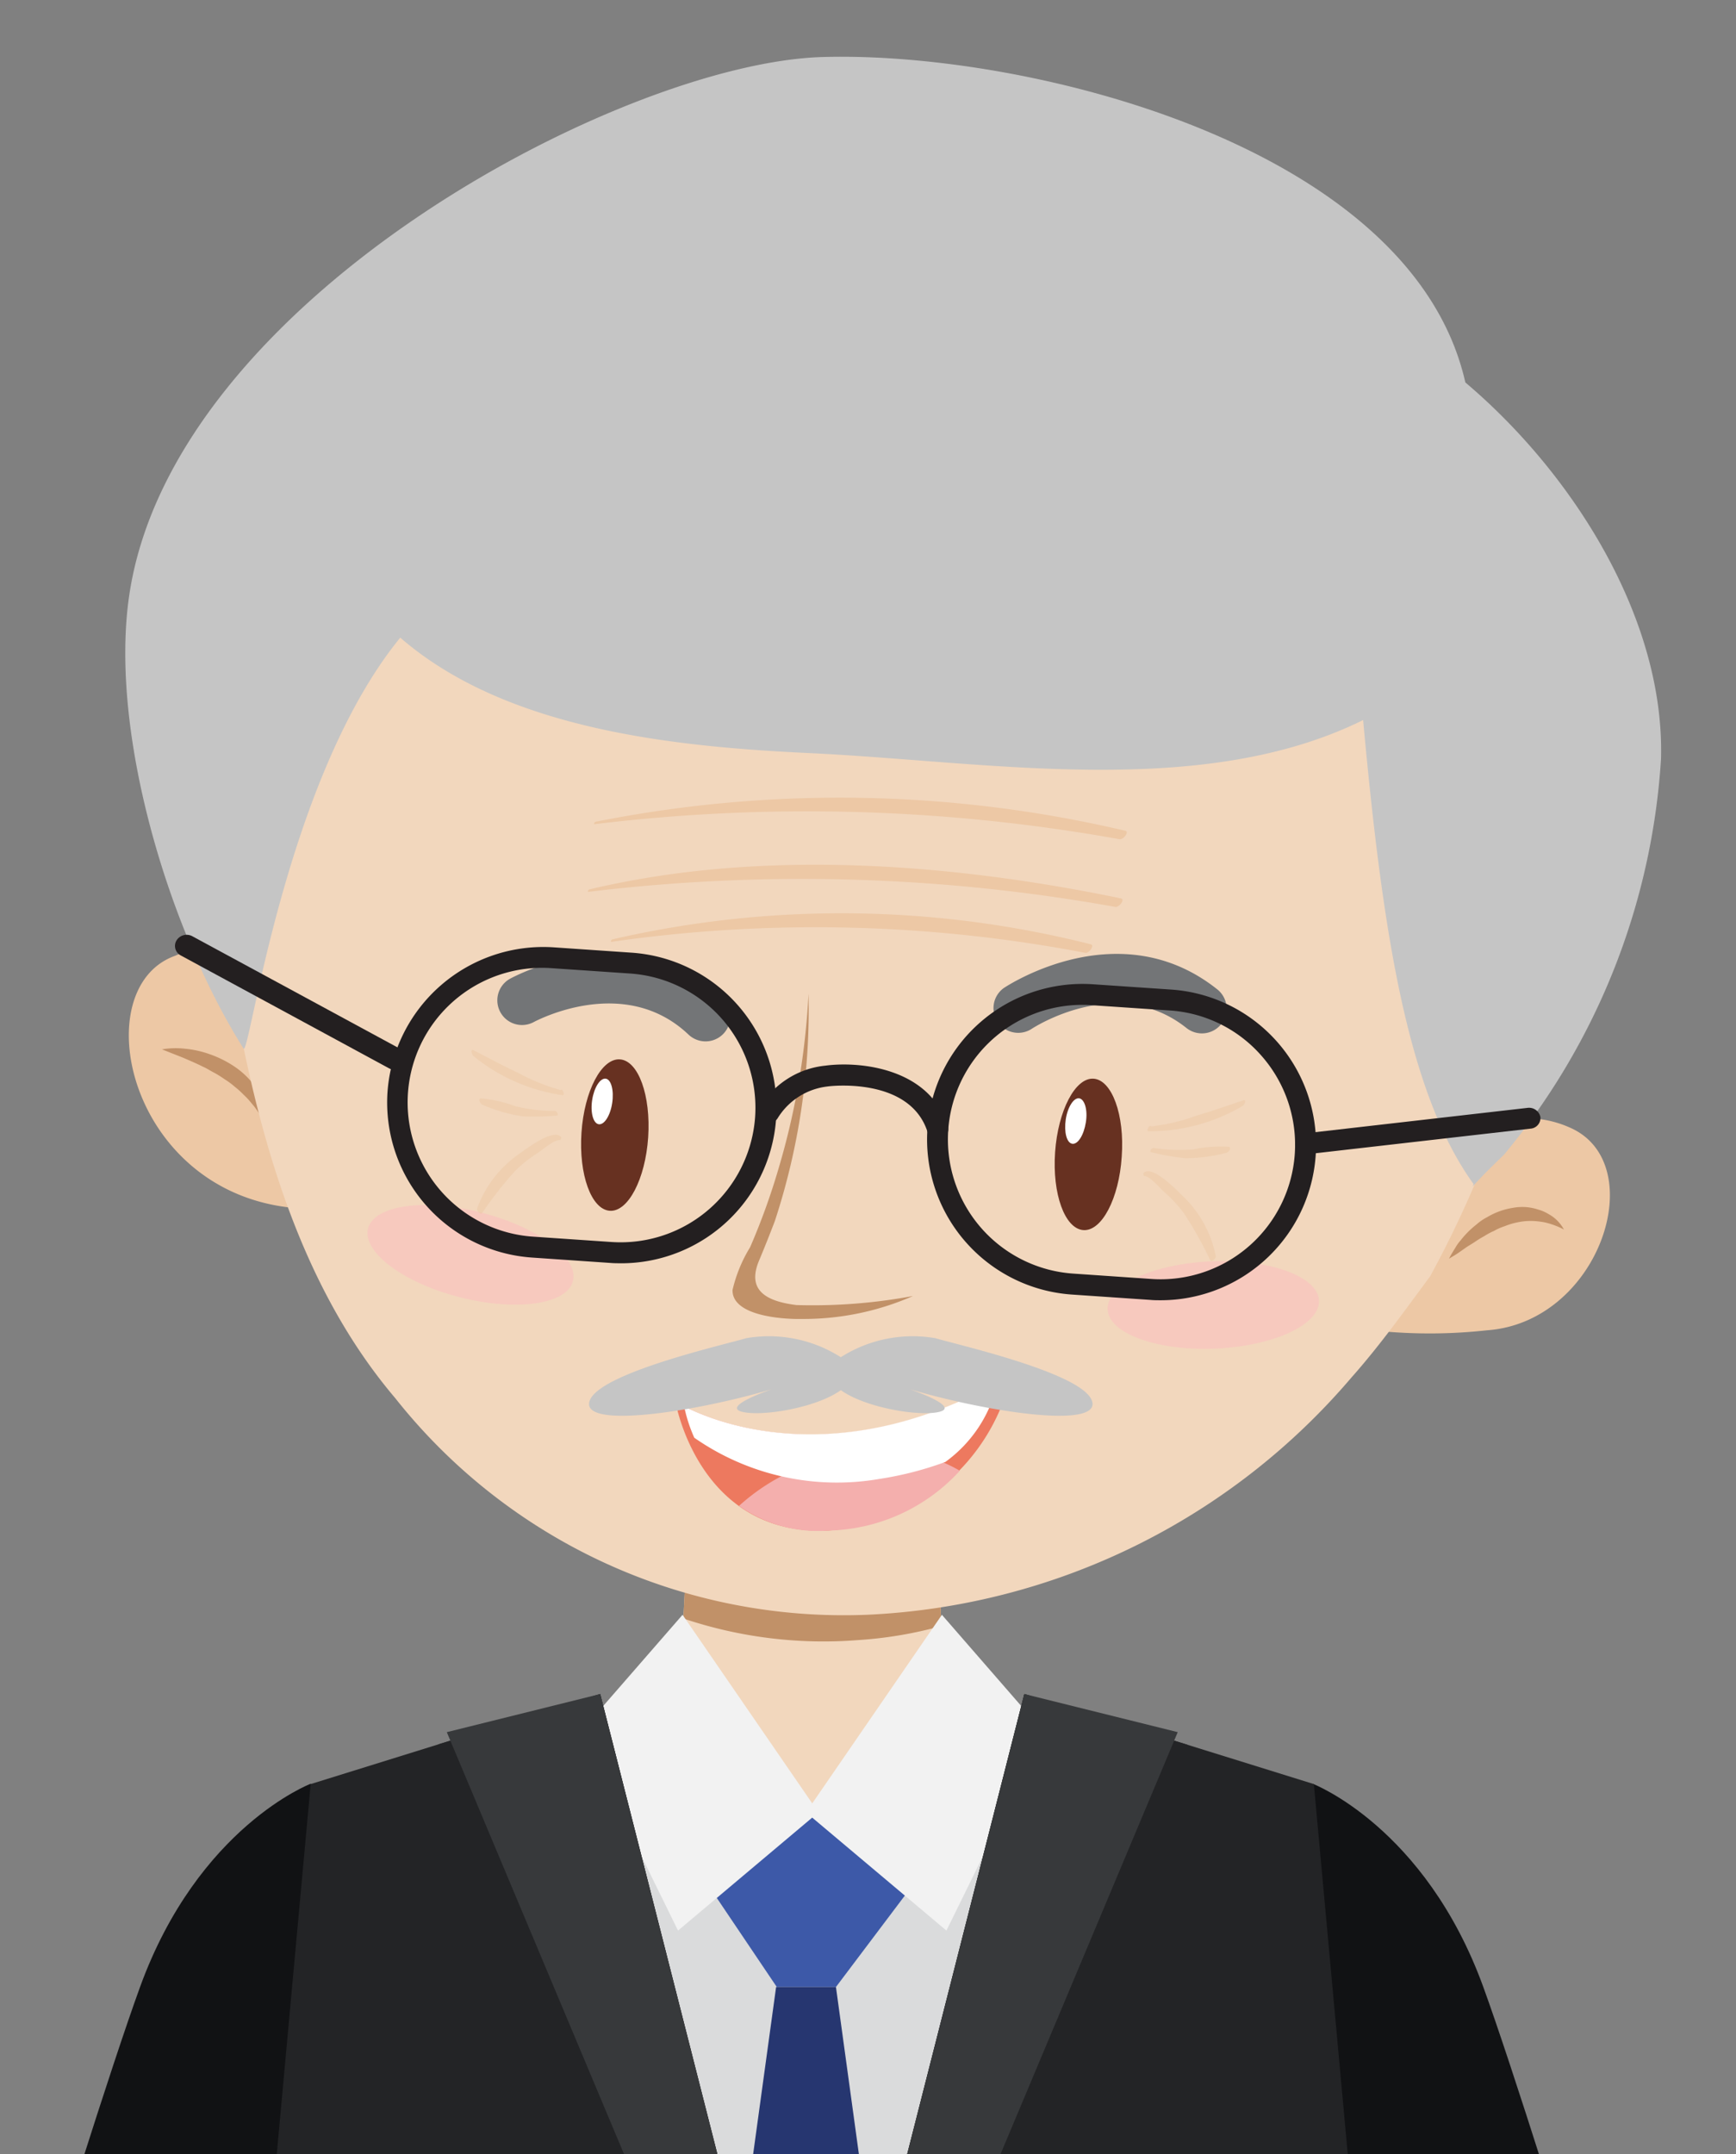 <svg id="Group_150" data-name="Group 150" xmlns="http://www.w3.org/2000/svg" xmlns:xlink="http://www.w3.org/1999/xlink" width="48.727" height="60.449" viewBox="0 0 48.727 60.449">
  <rect x="0" y="0" width="48.727" height="60.449" fill="#808080" stroke="none"/>
  <defs>
    <clipPath id="clip-path">
      <rect id="Rectangle_49" data-name="Rectangle 49" width="48.727" height="60.449" fill="none"/>
    </clipPath>
  </defs>
  <g id="Group_149" data-name="Group 149" transform="translate(0 0)" clip-path="url(#clip-path)">
    <g id="Group_148" data-name="Group 148" transform="translate(-2.466 1.589)">
      <g id="Group_144" data-name="Group 144">
        <path id="Path_23" data-name="Path 23" d="M437.257,191.036l-1.6-1s-3.151,1.207-4.784,5.7-6.4,20.433-6.4,20.433h6.73l4.964-13.459Z" transform="translate(-424.476 -141.571)" fill="#111214"/>
        <path id="Path_24" data-name="Path 24" d="M468.4,191.036l1.594-1s3.151,1.207,4.784,5.7,6.4,20.433,6.4,20.433h-6.728l-4.966-13.459Z" transform="translate(-430.678 -141.571)" fill="#111214"/>
        <g id="Group_143" data-name="Group 143" transform="translate(5.987)">
          <path id="Path_25" data-name="Path 25" d="M456.164,186.732l-.127-6.221-6.985.246-.326,6.237-4.6.884s-.928,5.161,2.25,8.926c1.9,2.249,11.81,4.267,14.1-3.118l1.386-5.166Z" transform="translate(-433.22 -140.225)" fill="#f2d7bd"/>
          <path id="Path_26" data-name="Path 26" d="M454.593,184.656a11.417,11.417,0,0,0,2.323-.392l-.077-3.753-6.985.246-.173,3.294A12.338,12.338,0,0,0,454.593,184.656Z" transform="translate(-434.022 -140.225)" fill="#c19168"/>
          <g id="Group_131" data-name="Group 131">
            <g id="Group_130" data-name="Group 130" transform="translate(0.095 6.13)">
              <g id="Group_119" data-name="Group 119">
                <g id="Group_118" data-name="Group 118">
                  <g id="Group_117" data-name="Group 117">
                    <g id="Group_104" data-name="Group 104" transform="translate(0 18.863)">
                      <g id="Group_102" data-name="Group 102">
                        <path id="Path_27" data-name="Path 27" d="M432.855,162.942c-2.564.916-1.3,6.812,3.552,7.091a25.454,25.454,0,0,1-1.352-7.124A2.808,2.808,0,0,0,432.855,162.942Z" transform="translate(-431.558 -162.704)" fill="#edc8a5"/>
                      </g>
                      <g id="Group_103" data-name="Group 103" transform="translate(35.205 4.797)">
                        <path id="Path_28" data-name="Path 28" d="M477.788,168.547a2.947,2.947,0,0,0-2.453.021,46.818,46.818,0,0,1-2.783,5.7,14.717,14.717,0,0,0,2.916-.03C478.653,174.012,480.092,169.538,477.788,168.547Z" transform="translate(-472.552 -168.289)" fill="#edc8a5"/>
                      </g>
                    </g>
                    <g id="Group_105" data-name="Group 105" transform="translate(0.93 21.695)">
                      <path id="Path_29" data-name="Path 29" d="M432.641,166.032a2.3,2.3,0,0,1,.654-.017,2.834,2.834,0,0,1,.66.144,3.058,3.058,0,0,1,.705.345,2.315,2.315,0,0,1,.577.544,1.284,1.284,0,0,1,.195.307,1.428,1.428,0,0,1,.131.3,1.513,1.513,0,0,1,.092.468c.009.117.009.181.009.181l-.094-.155c-.026-.049-.058-.106-.1-.172s-.091-.131-.143-.207a2,2,0,0,0-.176-.23,1.941,1.941,0,0,0-.217-.234,2.388,2.388,0,0,0-.248-.224,2.157,2.157,0,0,0-.281-.208,3.214,3.214,0,0,0-.3-.188c-.107-.052-.2-.119-.306-.164-.2-.1-.4-.184-.571-.258C432.876,166.125,432.641,166.032,432.641,166.032Z" transform="translate(-432.641 -166.001)" fill="#c19168"/>
                    </g>
                    <g id="Group_106" data-name="Group 106" transform="translate(37.054 26.152)">
                      <path id="Path_30" data-name="Path 30" d="M477.932,171.819a2.215,2.215,0,0,0-.538-.2,2.472,2.472,0,0,0-.255-.035,1.93,1.93,0,0,0-.282,0,2.072,2.072,0,0,0-.593.144,1.518,1.518,0,0,0-.29.128,1.88,1.88,0,0,0-.278.149,2.859,2.859,0,0,0-.256.156c-.082.056-.161.1-.236.149-.143.1-.261.186-.352.24s-.145.087-.145.087.027-.057.08-.147c.029-.046.059-.1.1-.163a1.049,1.049,0,0,1,.143-.2,2.513,2.513,0,0,1,.443-.445,1.416,1.416,0,0,1,.3-.207,2.007,2.007,0,0,1,.715-.262,1.479,1.479,0,0,1,.378-.023,1.455,1.455,0,0,1,.346.07,1.111,1.111,0,0,1,.287.125A1.077,1.077,0,0,1,477.932,171.819Z" transform="translate(-474.705 -171.19)" fill="#c19168"/>
                    </g>
                    <g id="Group_108" data-name="Group 108" transform="translate(2.707)">
                      <g id="Group_107" data-name="Group 107">
                        <path id="Path_31" data-name="Path 31" d="M472.426,154.228c.774-5.658-4.481-8.768-9-10.619-4.457-1.825-9.826-2.3-14.58-2.791-7.052-.731-12.222,3.665-13.276,10.565a24.912,24.912,0,0,0-.774,4.33,22.082,22.082,0,0,0,.312,6.134c.72,3.679,1.891,7.483,4.369,10.4a16.053,16.053,0,0,0,13.272,6.082,18.983,18.983,0,0,0,13.571-6.656c.8-.9,1.493-1.875,2.211-2.843a30.4,30.4,0,0,0,1.657-3.58,33.238,33.238,0,0,0,1.493-4.976A29.655,29.655,0,0,0,472.426,154.228Z" transform="translate(-434.71 -140.739)" fill="#f2d7bd"/>
                      </g>
                    </g>
                    <g id="Group_111" data-name="Group 111" transform="translate(12.694 22.006)">
                      <g id="Group_109" data-name="Group 109">
                        <path id="Path_32" data-name="Path 32" d="M448.222,168.552c-.079,1.171-.564,2.1-1.08,2.06s-.87-1.013-.792-2.188.566-2.1,1.082-2.06S448.3,167.377,448.222,168.552Z" transform="translate(-446.339 -166.363)" fill="#673121"/>
                      </g>
                      <g id="Group_110" data-name="Group 110" transform="translate(0.295 0.543)">
                        <path id="Path_33" data-name="Path 33" d="M447.261,167.679c-.052.351-.222.617-.377.594s-.239-.327-.185-.679.224-.619.379-.6S447.316,167.326,447.261,167.679Z" transform="translate(-446.683 -166.995)" fill="#fff"/>
                      </g>
                    </g>
                    <g id="Group_114" data-name="Group 114" transform="translate(25.987 22.549)">
                      <g id="Group_112" data-name="Group 112">
                        <path id="Path_34" data-name="Path 34" d="M463.7,169.184c-.076,1.175-.562,2.1-1.08,2.059s-.872-1.014-.79-2.185.567-2.1,1.081-2.063S463.786,168.01,463.7,169.184Z" transform="translate(-461.818 -166.995)" fill="#673121"/>
                      </g>
                      <g id="Group_113" data-name="Group 113" transform="translate(0.295 0.547)">
                        <path id="Path_35" data-name="Path 35" d="M462.742,168.31c-.056.355-.222.622-.38.6s-.236-.33-.184-.681.226-.618.378-.594S462.8,167.962,462.742,168.31Z" transform="translate(-462.162 -167.631)" fill="#fff"/>
                      </g>
                    </g>
                    <g id="Group_115" data-name="Group 115" transform="translate(6.699 26.093)" style="mix-blend-mode: multiply;isolation: isolate">
                      <path id="Path_36" data-name="Path 36" d="M445.124,173.261c-.169.655-1.595.854-3.183.447s-2.735-1.273-2.566-1.928,1.6-.855,3.186-.444S445.3,172.6,445.124,173.261Z" transform="translate(-439.359 -171.122)" fill="#f7c9be"/>
                    </g>
                    <g id="Group_116" data-name="Group 116" transform="translate(27.472 27.665)" style="mix-blend-mode: multiply;isolation: isolate">
                      <path id="Path_37" data-name="Path 37" d="M469.481,174.063c.03.675-1.277,1.279-2.915,1.348s-2.989-.429-3.019-1.1,1.278-1.284,2.916-1.349S469.456,173.388,469.481,174.063Z" transform="translate(-463.547 -172.953)" fill="#f7c9be"/>
                    </g>
                  </g>
                </g>
              </g>
              <g id="Group_120" data-name="Group 120" transform="translate(16.945 20.162)">
                <path id="Path_38" data-name="Path 38" d="M453.086,172.955c-.869-.106-1.4-.423-1.052-1.249.155-.368.3-.736.442-1.106a19.022,19.022,0,0,0,.946-6.384,20.874,20.874,0,0,1-.846,4.924,18.763,18.763,0,0,1-.794,2.193,4.03,4.03,0,0,0-.493,1.2c-.013.753,1.5.823,1.939.812a7.643,7.643,0,0,0,3.126-.644A15.4,15.4,0,0,1,453.086,172.955Z" transform="translate(-451.289 -164.216)" fill="#c19168"/>
              </g>
              <g id="Group_124" data-name="Group 124" transform="translate(15.343 30.872)">
                <g id="Group_121" data-name="Group 121">
                  <path id="Path_39" data-name="Path 39" d="M449.424,177.424s3.906,2.51,9.424-.737a5.618,5.618,0,0,1-5.11,4.354C450.068,181.228,449.424,177.424,449.424,177.424Z" transform="translate(-449.424 -176.687)" fill="#ed795f"/>
                </g>
                <g id="Group_122" data-name="Group 122" transform="translate(1.785 2.114)">
                  <path id="Path_40" data-name="Path 40" d="M454.9,179.22A5.78,5.78,0,0,0,451.5,180.7a3.842,3.842,0,0,0,2.53.691,5.14,5.14,0,0,0,3.669-1.678A4.1,4.1,0,0,0,454.9,179.22Z" transform="translate(-451.502 -179.149)" fill="#f4afad"/>
                </g>
                <g id="Group_123" data-name="Group 123" transform="translate(0.244 0.207)">
                  <path id="Path_41" data-name="Path 41" d="M457.04,179.152a3.743,3.743,0,0,0,1.463-2.224c-4.528,2.48-7.9,1.123-8.795.664a4.218,4.218,0,0,0,.285.881,7,7,0,0,0,5.2,1.155A9.452,9.452,0,0,0,457.04,179.152Z" transform="translate(-449.708 -176.928)" fill="#fff"/>
                </g>
              </g>
              <g id="Group_125" data-name="Group 125" transform="translate(24.245 19.047)">
                <path id="Path_42" data-name="Path 42" d="M465.665,165.148a.7.7,0,0,1-.433-.15c-1.932-1.539-4.269-.03-4.366.035a.694.694,0,0,1-.77-1.153c.132-.089,3.268-2.142,6,.033a.693.693,0,0,1-.431,1.235Z" transform="translate(-459.789 -162.917)" fill="#737577"/>
              </g>
              <g id="Group_126" data-name="Group 126" transform="translate(10.33 19.049)">
                <path id="Path_43" data-name="Path 43" d="M449.382,165.37a.693.693,0,0,1-.417-.189c-1.793-1.7-4.249-.4-4.354-.344a.693.693,0,0,1-.666-1.215c.14-.078,3.44-1.852,5.975.555a.692.692,0,0,1-.538,1.193Z" transform="translate(-443.587 -162.92)" fill="#737577"/>
              </g>
              <g id="Group_129" data-name="Group 129" transform="translate(12.92 29.737)">
                <g id="Group_127" data-name="Group 127">
                  <path id="Path_44" data-name="Path 44" d="M453.992,176.226a3.752,3.752,0,0,0-2.977-.767c-.68.2-4.15.985-4.4,1.765s2.859.331,5.118-.333c0,0-1.6.54-.712.657S454.3,177.12,453.992,176.226Z" transform="translate(-446.603 -175.366)" fill="#c5c5c5"/>
                </g>
                <g id="Group_128" data-name="Group 128" transform="translate(6.712)">
                  <path id="Path_45" data-name="Path 45" d="M454.445,176.226a3.752,3.752,0,0,1,2.977-.767c.681.2,4.151.985,4.4,1.765s-2.859.331-5.118-.333c0,0,1.6.54.713.657S454.142,177.12,454.445,176.226Z" transform="translate(-454.418 -175.366)" fill="#c5c5c5"/>
                </g>
              </g>
            </g>
            <path id="Path_46" data-name="Path 46" d="M469.269,165.3c.277-.313.58-.6.88-.894a19.268,19.268,0,0,0,4.4-11.093c.11-3.932-2.462-8.008-5.492-10.569-1.5-6.64-12.288-9.3-18.04-9.131-5.635.161-18.354,6.849-19.479,15.221-.513,3.812,1.128,9.272,3.224,12.6.167.265,1.147-7.55,4.4-11.529,3,2.606,7.776,3.065,11.506,3.241,5.012.237,10.971,1.315,15.52-.928.544,5.938,1.24,10.443,3.1,13.02A.218.218,0,0,0,469.269,165.3Z" transform="translate(-431.448 -133.602)" fill="#c5c5c5"/>
          </g>
          <g id="Group_138" data-name="Group 138" transform="translate(1.39 24.643)">
            <g id="Group_135" data-name="Group 135" transform="translate(5.955 0.338)">
              <g id="Group_132" data-name="Group 132" transform="translate(15.152 1.038)">
                <path id="Path_47" data-name="Path 47" d="M464.21,172.775c-.1,0-.2,0-.3-.01l-2.2-.15a4.363,4.363,0,0,1,.6-8.706l2.2.149a4.364,4.364,0,0,1-.293,8.717ZM462,164.486a3.775,3.775,0,0,0-.254,7.541l2.2.151a3.775,3.775,0,0,0,3.1-6.248,3.744,3.744,0,0,0-2.588-1.286l-2.2-.149C462.177,164.489,462.088,164.486,462,164.486Z" transform="translate(-457.643 -163.898)" fill="#231f20"/>
              </g>
              <g id="Group_133" data-name="Group 133">
                <path id="Path_48" data-name="Path 48" d="M446.565,171.566c-.1,0-.2,0-.3-.009l-2.2-.151a4.363,4.363,0,0,1-4.054-4.65,4.387,4.387,0,0,1,4.65-4.056l2.2.151a4.363,4.363,0,0,1-.294,8.716Zm-2.206-8.29a3.776,3.776,0,0,0-.253,7.544l2.2.15a3.785,3.785,0,0,0,4.023-3.508,3.775,3.775,0,0,0-3.507-4.026l-2.2-.15C444.533,163.28,444.446,163.276,444.358,163.276Z" transform="translate(-440 -162.689)" fill="#231f20"/>
              </g>
              <g id="Group_134" data-name="Group 134" transform="translate(10.421 3.299)">
                <path id="Path_49" data-name="Path 49" d="M457.169,168.649a.294.294,0,0,1-.282-.207c-.492-1.59-2.793-1.3-2.816-1.293a1.893,1.893,0,0,0-1.389.878.293.293,0,1,1-.51-.289,2.426,2.426,0,0,1,1.841-1.174c.95-.128,2.925.057,3.436,1.7a.293.293,0,0,1-.194.368A.3.3,0,0,1,457.169,168.649Z" transform="translate(-452.134 -166.531)" fill="#231f20"/>
              </g>
            </g>
            <g id="Group_136" data-name="Group 136">
              <path id="Path_50" data-name="Path 50" d="M439.279,166.082a.348.348,0,0,1-.2-.039l-5.851-3.17a.3.3,0,0,1-.118-.421.334.334,0,0,1,.444-.117l5.851,3.169a.3.3,0,0,1,.118.42A.335.335,0,0,1,439.279,166.082Z" transform="translate(-433.066 -162.296)" fill="#231f20"/>
            </g>
            <g id="Group_137" data-name="Group 137" transform="translate(31.444 4.854)">
              <path id="Path_51" data-name="Path 51" d="M470,169.248a.317.317,0,0,1-.322-.258.3.3,0,0,1,.283-.327l6.237-.714a.326.326,0,0,1,.364.255.3.3,0,0,1-.283.328l-6.237.714A.346.346,0,0,1,470,169.248Z" transform="translate(-469.68 -167.948)" fill="#231f20"/>
            </g>
          </g>
          <path id="Path_52" data-name="Path 52" d="M465.022,190.149l-7.2-1.806-6.457,3.613-6.458-3.613-7.2,1.806L435.98,215.2h30.773Z" transform="translate(-432.088 -141.331)" fill="#dadbdc"/>
          <path id="Path_53" data-name="Path 53" d="M453.472,190.672l-2.888,2.411,1.849,2.744h1.659l2.179-2.891Z" transform="translate(-434.15 -141.66)" fill="#3d59a8"/>
          <g id="Group_139" data-name="Group 139" transform="translate(12.775 43.722)">
            <path id="Path_54" data-name="Path 54" d="M449.186,184.513l-2.863,3.289,2.736,5.572L453,190.057Z" transform="translate(-446.324 -184.513)" fill="#f2f2f2"/>
            <path id="Path_55" data-name="Path 55" d="M457.506,184.513l2.862,3.289-2.735,5.572-3.941-3.316Z" transform="translate(-447.364 -184.513)" fill="#f2f2f2"/>
          </g>
          <path id="Path_56" data-name="Path 56" d="M453.9,196.675h-1.68l-3,21.834,3.039,1.128.8.3.8-.3,3.038-1.128Z" transform="translate(-433.957 -142.508)" fill="#263670"/>
          <g id="Group_142" data-name="Group 142" transform="translate(2.391 45.942)">
            <g id="Group_140" data-name="Group 140">
              <path id="Path_57" data-name="Path 57" d="M445.167,187.1l-8.127,2.527-2.807,30.639h16.887v-9.8Z" transform="translate(-434.232 -187.097)" fill="#232426"/>
              <path id="Path_58" data-name="Path 58" d="M446.217,187.1l-4.549,1.415,4.9,11.662-2.306,3.506,7.9,11.242v-4.458Z" transform="translate(-435.282 -187.097)" fill="#232426" style="mix-blend-mode: multiply;isolation: isolate"/>
              <path id="Path_59" data-name="Path 59" d="M446.257,187.1l-4.306,1.07,5.031,11.975-2.157,3.537,7.383,10.435v-3.65Z" transform="translate(-435.322 -187.097)" fill="#37393b"/>
            </g>
            <g id="Group_141" data-name="Group 141" transform="translate(16.887)">
              <path id="Path_60" data-name="Path 60" d="M459.847,187.1l8.127,2.527,2.808,30.639H453.9v-9.8Z" transform="translate(-453.895 -187.097)" fill="#232426"/>
              <path id="Path_61" data-name="Path 61" d="M459.847,187.1l4.581,1.425-4.948,11.6,2.348,3.555-7.932,11.34v-4.555Z" transform="translate(-453.895 -187.097)" fill="#232426" style="mix-blend-mode: multiply;isolation: isolate"/>
              <path id="Path_62" data-name="Path 62" d="M459.847,187.1l4.306,1.07-5.03,11.975,2.156,3.537L453.9,214.114v-3.65Z" transform="translate(-453.895 -187.097)" fill="#37393b"/>
            </g>
          </g>
        </g>
      </g>
      <g id="Group_145" data-name="Group 145" transform="translate(18.967 20.781)">
        <path id="Path_63" data-name="Path 63" d="M461.67,158.74a35.07,35.07,0,0,0-14.867-.251c-.024.005-.062.073-.022.067a49.536,49.536,0,0,1,14.728.422C461.619,159,461.8,158.766,461.67,158.74Z" transform="translate(-446.59 -157.8)" fill="#edc8a5"/>
        <path id="Path_64" data-name="Path 64" d="M461.524,160.95c-4.783-.991-10.125-1.394-14.922-.252-.024.006-.063.073-.022.068a49.681,49.681,0,0,1,14.784.423C461.474,161.207,461.651,160.976,461.524,160.95Z" transform="translate(-446.562 -158.111)" fill="#edc8a5"/>
        <path id="Path_65" data-name="Path 65" d="M460.783,162.46a28.579,28.579,0,0,0-13.432-.137c-.021.006-.057.074-.021.068a40.253,40.253,0,0,1,13.305.31C460.735,162.718,460.9,162.485,460.783,162.46Z" transform="translate(-446.668 -158.333)" fill="#edc8a5"/>
      </g>
      <g id="Group_146" data-name="Group 146" transform="translate(34.558 29.283)">
        <path id="Path_66" data-name="Path 66" d="M467.538,167.705c-.436.145-.875.3-1.317.43a5.475,5.475,0,0,1-1.265.3c-.021-.037-.069.009-.08.032a.255.255,0,0,0-.024.058c0,.025.006.045.032.046a5.124,5.124,0,0,0,2.64-.711C467.574,167.83,467.652,167.668,467.538,167.705Z" transform="translate(-464.736 -167.7)" fill="#edc8a5" opacity="0.5" style="mix-blend-mode: multiply;isolation: isolate"/>
        <path id="Path_67" data-name="Path 67" d="M467.137,169.218a3.842,3.842,0,0,0-.99.073,4.8,4.8,0,0,1-1.115-.04c-.045,0-.127.1-.066.119a6.626,6.626,0,0,0,.944.168,4.52,4.52,0,0,0,1.171-.15C467.144,169.377,467.244,169.23,467.137,169.218Z" transform="translate(-464.749 -167.912)" fill="#edc8a5" opacity="0.5" style="mix-blend-mode: multiply;isolation: isolate"/>
        <path id="Path_68" data-name="Path 68" d="M465.793,170.688c-.155-.155-.8-.817-1.049-.637a.058.058,0,0,0-.027.058l.008.025c0,.016.021.02.035.021.155.023.417.334.533.439a3.722,3.722,0,0,1,.572.62,10.915,10.915,0,0,1,.723,1.291c.041.083.17-.04.162-.1A3.189,3.189,0,0,0,465.793,170.688Z" transform="translate(-464.716 -168.027)" fill="#edc8a5" opacity="0.5" style="mix-blend-mode: multiply;isolation: isolate"/>
      </g>
      <g id="Group_147" data-name="Group 147" transform="translate(15.701 27.873)">
        <path id="Path_69" data-name="Path 69" d="M442.821,166.067c.41.21.819.434,1.236.626a5.628,5.628,0,0,0,1.2.488c.027-.033.066.02.074.043a.219.219,0,0,1,.015.061c0,.025-.012.043-.038.04a5.116,5.116,0,0,1-2.5-1.1C442.768,166.186,442.715,166.013,442.821,166.067Z" transform="translate(-442.759 -166.057)" fill="#edc8a5" opacity="0.5" style="mix-blend-mode: multiply;isolation: isolate"/>
        <path id="Path_70" data-name="Path 70" d="M443.068,167.639a3.817,3.817,0,0,1,.968.223,4.847,4.847,0,0,0,1.108.13c.045,0,.11.123.047.128a6.609,6.609,0,0,1-.958.023,4.5,4.5,0,0,1-1.135-.327C443.038,167.794,442.961,167.634,443.068,167.639Z" transform="translate(-442.795 -166.28)" fill="#edc8a5" opacity="0.5" style="mix-blend-mode: multiply;isolation: isolate"/>
        <path id="Path_71" data-name="Path 71" d="M444.148,169.345c.178-.129.914-.684,1.134-.469a.057.057,0,0,1,.017.061l-.011.024c-.007.015-.024.015-.038.015-.157,0-.464.266-.594.353a3.757,3.757,0,0,0-.66.526,10.836,10.836,0,0,0-.911,1.165c-.053.076-.161-.065-.144-.126A3.192,3.192,0,0,1,444.148,169.345Z" transform="translate(-442.784 -166.448)" fill="#edc8a5" opacity="0.5" style="mix-blend-mode: multiply;isolation: isolate"/>
      </g>
    </g>
  </g>
</svg>
